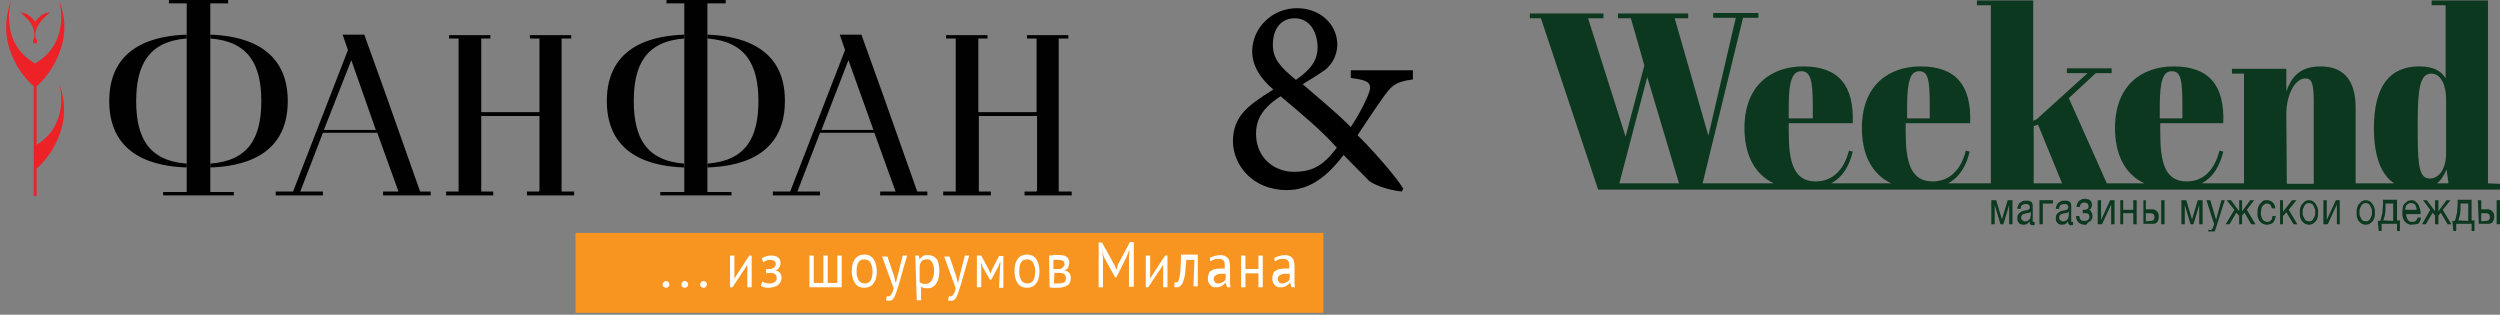 <?xml version="1.0" encoding="utf-8"?>
<!-- Generator: Adobe Illustrator 27.0.1, SVG Export Plug-In . SVG Version: 6.00 Build 0)  -->
<svg version="1.1" id="Layer_1" xmlns="http://www.w3.org/2000/svg" xmlns:xlink="http://www.w3.org/1999/xlink" x="0px" y="0px"
	 viewBox="0 0 519.5 65.4" style="enable-background:new 0 0 519.5 65.4;" xml:space="preserve">
<rect x="0" y="0" width="519.5" height="65.4" fill="#808080" stroke="none"/>
<style type="text/css">
	.st0{clip-path:url(#SVGID_00000089575905432320013700000003651021564451188918_);}
	.st1{clip-path:url(#SVGID_00000168107210892663987160000000996334603343672461_);fill:#0B381E;}
	.st2{clip-path:url(#SVGID_00000016790405904698032060000002357690972433774229_);fill:#0B381E;}
	.st3{clip-path:url(#SVGID_00000155129804736746130110000018428224716427543725_);fill:#0B381E;}
	.st4{clip-path:url(#SVGID_00000107553294925331169710000003238629837148862390_);fill:#0B381E;}
	.st5{clip-path:url(#SVGID_00000117648503422405471980000002827855185331875004_);fill:#0B381E;}
	.st6{clip-path:url(#SVGID_00000009561072559078149140000015047866385908858265_);fill:#0B381E;}
	.st7{clip-path:url(#SVGID_00000126290821980144830840000013201239241234528669_);fill:#0B381E;}
	.st8{clip-path:url(#SVGID_00000147197467998161860930000012677920594783093401_);fill:#0B381E;}
	.st9{clip-path:url(#SVGID_00000113349122618751075750000003189074852355976579_);fill:#0B381E;}
	.st10{clip-path:url(#SVGID_00000057829790750837482720000013598413368694570943_);fill:#0B381E;}
	.st11{clip-path:url(#SVGID_00000173119516350872830830000012591830765645234594_);fill:#0B381E;}
	.st12{clip-path:url(#SVGID_00000155829575649909812400000011550513010328451504_);fill:#0B381E;}
	.st13{clip-path:url(#SVGID_00000104686571017422846690000017952749689591056256_);fill:#0B381E;}
	.st14{clip-path:url(#SVGID_00000121963757340323996270000001462738579390726017_);fill:#0B381E;}
	.st15{clip-path:url(#SVGID_00000077322383186278296310000015255239686968938910_);fill:#0B381E;}
	.st16{clip-path:url(#SVGID_00000048497100041697125570000002414344455316655514_);fill:#0B381E;}
	.st17{clip-path:url(#SVGID_00000052789815153715817980000006039389772720293773_);fill:#0B381E;}
	.st18{clip-path:url(#SVGID_00000119085786370624687080000011655053482587594123_);fill:#0B381E;}
	.st19{clip-path:url(#SVGID_00000114790275415982076630000005495340447418706828_);fill:#0B381E;}
	.st20{clip-path:url(#SVGID_00000114777625206854735800000004996092829580310460_);fill:#0B381E;}
	.st21{clip-path:url(#SVGID_00000078737382171168209030000009637835971693535367_);fill:#0B381E;}
	.st22{clip-path:url(#SVGID_00000081609995774446685690000001312221996194734749_);fill:#0B381E;}
	.st23{clip-path:url(#SVGID_00000070093832495453886980000016456349057123969713_);fill:#F89521;}
	.st24{clip-path:url(#SVGID_00000067917593465831559580000015089639924900623009_);fill:#010101;}
	.st25{clip-path:url(#SVGID_00000062873483921804557270000003814943677382025377_);fill:#EC2227;}
	.st26{clip-path:url(#SVGID_00000181047608015421542420000000182737169949883277_);fill:#EC2227;}
	.st27{clip-path:url(#SVGID_00000104678487988601636580000006812446505572647042_);fill:#EC2227;}
	.st28{clip-path:url(#SVGID_00000092438674849809424970000012378899553120021434_);}
	.st29{clip-path:url(#SVGID_00000142874588881003889050000014041803319349109408_);fill:#EC2227;}
	.st30{clip-path:url(#SVGID_00000174589476700246673920000016848110106568306086_);fill:#EC2227;}
	.st31{clip-path:url(#SVGID_00000013186730570238735430000003748916298845100970_);fill:#EC2227;}
	.st32{clip-path:url(#SVGID_00000041265928158157853850000004756969789870179474_);fill:#EC2227;}
	.st33{clip-path:url(#SVGID_00000059306608018591950250000007438933300429763737_);fill:#EC2227;}
	.st34{clip-path:url(#SVGID_00000134955095223945724370000014530880246295590302_);fill:#EC2227;}
	.st35{clip-path:url(#SVGID_00000154414487872821039040000002481719375682121384_);fill:#010101;}
	.st36{clip-path:url(#SVGID_00000042730488286011633750000002238969742062711424_);fill:#010101;}
	.st37{clip-path:url(#SVGID_00000019667617695627681890000008174211587263250869_);fill:#010101;}
	.st38{clip-path:url(#SVGID_00000131348177694785197300000001856920794538968708_);fill:#010101;}
	.st39{clip-path:url(#SVGID_00000054966224008723511660000017067409252955274669_);fill:#010101;}
	.st40{clip-path:url(#SVGID_00000163056792333820180650000014424883379813370787_);fill:#010101;}
	.st41{clip-path:url(#SVGID_00000038394248631236953660000015785908969864183717_);fill:#010101;}
	.st42{clip-path:url(#SVGID_00000039127715402347361110000004252636754757530496_);fill:#010101;}
	.st43{clip-path:url(#SVGID_00000031205775409822231250000015952832584127178905_);fill:#010101;}
	.st44{clip-path:url(#SVGID_00000113312665532179760420000015084398117115740040_);fill:#010101;}
	.st45{clip-path:url(#SVGID_00000179613846620198462900000005925141639025214903_);fill:#010101;}
	.st46{clip-path:url(#SVGID_00000020389272048374187280000003891369838416996523_);fill:#010101;}
	.st47{clip-path:url(#SVGID_00000020362453542188300410000001326723286972315533_);fill:#010101;}
	.st48{clip-path:url(#SVGID_00000152263386873371810240000006534765489744518554_);fill:#FFFFFF;}
</style>
<g>
	<g>
		<g>
			<g>
				<defs>
					<rect id="SVGID_1_" x="317.9" y="0.1" width="201.6" height="48"/>
				</defs>
				<clipPath id="SVGID_00000050646284207865078430000012989697887374248071_">
					<use xlink:href="#SVGID_1_"  style="overflow:visible;"/>
				</clipPath>
				<g style="clip-path:url(#SVGID_00000050646284207865078430000012989697887374248071_);">
					<g>
						<g>
							<g>
								<g>
									<defs>
										<rect id="SVGID_00000045591491925107672720000015093674565361921446_" x="317.9" y="0.1" width="201.6" height="48"/>
									</defs>
									<clipPath id="SVGID_00000103982161262328216750000004065674734675506101_">
										<use xlink:href="#SVGID_00000045591491925107672720000015093674565361921446_"  style="overflow:visible;"/>
									</clipPath>
									<path style="clip-path:url(#SVGID_00000103982161262328216750000004065674734675506101_);fill:#0B381E;" d="M517,38.1v-38
										h-11.7v1h2.9v15.2c-0.9-1.6-2.6-2.5-5.5-2.5c-6.1,0-9.4,4.1-9.4,12.8c0,5.9,1.5,9.7,4.2,11.5h-8V22.4
										c0-6.2-2.9-8.6-7.3-8.6c-4.7,0-6.2,2.7-7.1,5.2v-4.7h-11.3v1h2.5v22.8h-8.8c2.6-1.4,3.8-3.8,4.5-6.6l-0.8-0.2
										c-1,4-3.3,6.4-6.8,6.4c-4.6,0-5.5-4.1-5.5-10.2v-1.9H462c0.3-7.8-2.9-11.8-10.3-11.8c-6.6,0-12.2,3.9-12.2,12.8
										c0,5.3,1.9,9.5,6.1,11.5h-7.8l-7.9-17.7l5.6-5.2h3.3v-1h-9.3v1h4.3l-10.6,9.6l-0.7,0.3v-25h-11.7v1h2.9v37h-8.9
										c2.6-1.4,3.8-3.8,4.5-6.6l-0.8-0.2c-1,4-3.4,6.4-6.9,6.4c-4.6,0-5.6-4.1-5.6-10.2v-1.9h13.4c0.3-7.8-2.9-11.8-10.3-11.8
										c-6.6,0-12.2,3.9-12.2,12.8c0,5.3,1.9,9.5,6.1,11.5h-12.5c2.6-1.4,3.8-3.8,4.5-6.6l-0.8-0.2c-1,4-3.4,6.4-6.9,6.4
										c-4.6,0-5.6-4.1-5.6-10.2v-1.9H385c0.3-7.8-2.9-11.8-10.3-11.8c-6.6,0-12.2,3.9-12.2,12.8c0,5.3,1.9,9.5,6.1,11.5h-14.8
										l8.4-34.4h3.2v-1H356v1h4.7L355,28.2l-7-24.4h2.8v-1h-14.6v1h2.7l2.8,9.8l-3.9,14.8L330,3.8h3.2v-1h-15.3v1h2.3l11.9,35.6
										h187.4v-1.2L517,38.1L517,38.1z M448.8,22c0-5.5,0.8-7.2,2.5-7.2c1.9,0,2.2,1.8,2.2,7.2v2.6h-4.7V22z M396.3,22
										c0-5.5,0.8-7.2,2.5-7.2c1.9,0,2.2,1.8,2.2,7.2v2.6h-4.7V22z M371.7,22c0-5.5,0.9-7.2,2.6-7.2c1.9,0,2.4,1.8,2.4,7.2v2.6h-5
										V22L371.7,22z M336.5,38.1l5.8-22.1l6.6,22.1H336.5z M422.6,26.2l0.9-0.3l5,12.2h-5.9V26.2L422.6,26.2z M475.1,23.7
										c0-4.2,1.9-7.4,3.9-7.4c1.2,0,1.8,0.5,1.8,4.9v17h-5.6L475.1,23.7L475.1,23.7z M502.4,25.5c0-7.2,0.5-10.2,2.8-10.2
										c2.1,0,3.1,2.5,3.1,5.3v11.2c0,3.9-1.9,5.3-3.3,5.3c-2,0-2.6-1.7-2.6-9V25.5L502.4,25.5z M508.4,35.2l0.4,2.9h-2.4
										C507.3,37.4,507.9,36.4,508.4,35.2"/>
								</g>
							</g>
						</g>
					</g>
					<g>
						<g>
							<g>
								<g>
									<defs>
										<rect id="SVGID_00000039845062954942983110000018308879197102591165_" x="317.9" y="0.1" width="201.6" height="48"/>
									</defs>
									<clipPath id="SVGID_00000093163103773448687390000007599380677466009011_">
										<use xlink:href="#SVGID_00000039845062954942983110000018308879197102591165_"  style="overflow:visible;"/>
									</clipPath>
									<polygon style="clip-path:url(#SVGID_00000093163103773448687390000007599380677466009011_);fill:#0B381E;" points="
										413.8,41.6 414.8,41.6 416,45.6 416,45.6 417.2,41.6 418.2,41.6 418.2,46.6 417.5,46.6 417.5,42.6 416.3,46.6 415.7,46.6 
										414.5,42.6 414.5,46.6 413.8,46.6 									"/>
								</g>
							</g>
						</g>
					</g>
					<g>
						<g>
							<g>
								<g>
									<defs>
										<rect id="SVGID_00000139272947939858379100000000890854223794173104_" x="317.9" y="0.1" width="201.6" height="48"/>
									</defs>
									<clipPath id="SVGID_00000001626121666032770420000012125731918239061666_">
										<use xlink:href="#SVGID_00000139272947939858379100000000890854223794173104_"  style="overflow:visible;"/>
									</clipPath>
									<path style="clip-path:url(#SVGID_00000001626121666032770420000012125731918239061666_);fill:#0B381E;" d="M420.5,46.7
										c-0.2,0-0.4,0-0.5-0.1c-0.2,0-0.3-0.1-0.4-0.2s-0.2-0.3-0.3-0.4s-0.1-0.4-0.1-0.6c0-0.3,0-0.5,0.1-0.7s0.2-0.3,0.3-0.4
										s0.3-0.2,0.4-0.3s0.3-0.1,0.5-0.2c0.2,0,0.4-0.1,0.5-0.1c0.2,0,0.3,0,0.4-0.1c0.1,0,0.2-0.1,0.3-0.2s0.1-0.2,0.1-0.3
										c0-0.2,0-0.3-0.1-0.4s-0.1-0.2-0.2-0.2c-0.1-0.1-0.2-0.1-0.3-0.1s-0.2,0-0.3,0c-0.3,0-0.5,0.1-0.7,0.2s-0.3,0.4-0.3,0.8
										h-0.7c0-0.3,0.1-0.6,0.2-0.8s0.2-0.4,0.4-0.5c0.2-0.1,0.3-0.2,0.5-0.3s0.4-0.1,0.7-0.1c0.2,0,0.4,0,0.5,0
										c0.2,0,0.3,0.1,0.5,0.2c0.2,0.1,0.3,0.2,0.3,0.4c0.1,0.2,0.1,0.4,0.1,0.7v2.6c0,0.2,0,0.3,0,0.4c0,0.1,0.1,0.1,0.2,0.1
										c0,0,0.1,0,0.2,0v0.6c-0.1,0.1-0.3,0.1-0.5,0.1s-0.3-0.1-0.4-0.2s-0.2-0.3-0.2-0.6c-0.2,0.3-0.4,0.5-0.6,0.6
										C421.1,46.6,420.8,46.7,420.5,46.7 M420.7,46c0.2,0,0.4,0,0.6-0.1s0.3-0.2,0.4-0.3s0.2-0.2,0.2-0.4s0.1-0.3,0.1-0.4V44
										c-0.1,0.1-0.2,0.1-0.3,0.2c-0.1,0-0.3,0.1-0.4,0.1c-0.2,0-0.3,0-0.5,0.1s-0.3,0.1-0.4,0.1s-0.2,0.2-0.3,0.3
										s-0.1,0.3-0.1,0.5c0,0.1,0,0.2,0.1,0.3s0.1,0.2,0.2,0.2s0.2,0.1,0.2,0.1C420.5,46,420.6,46,420.7,46"/>
								</g>
							</g>
						</g>
					</g>
					<g>
						<g>
							<g>
								<g>
									<defs>
										<rect id="SVGID_00000179619920504056941120000001983070320438803337_" x="317.9" y="0.1" width="201.6" height="48"/>
									</defs>
									<clipPath id="SVGID_00000158008412289806466750000002200365180211155617_">
										<use xlink:href="#SVGID_00000179619920504056941120000001983070320438803337_"  style="overflow:visible;"/>
									</clipPath>
									<polygon style="clip-path:url(#SVGID_00000158008412289806466750000002200365180211155617_);fill:#0B381E;" points="
										423.8,41.6 426.6,41.6 426.6,42.3 424.5,42.3 424.5,46.6 423.8,46.6 									"/>
								</g>
							</g>
						</g>
					</g>
					<g>
						<g>
							<g>
								<g>
									<defs>
										<rect id="SVGID_00000002368477989398307800000003789149869708460200_" x="317.9" y="0.1" width="201.6" height="48"/>
									</defs>
									<clipPath id="SVGID_00000104702795718715594810000014877827160260029079_">
										<use xlink:href="#SVGID_00000002368477989398307800000003789149869708460200_"  style="overflow:visible;"/>
									</clipPath>
									<path style="clip-path:url(#SVGID_00000104702795718715594810000014877827160260029079_);fill:#0B381E;" d="M428.5,46.7
										c-0.2,0-0.4,0-0.5-0.1c-0.2,0-0.3-0.1-0.4-0.2s-0.2-0.3-0.3-0.4s-0.1-0.4-0.1-0.6c0-0.3,0-0.5,0.1-0.7s0.2-0.3,0.3-0.4
										s0.3-0.2,0.4-0.3s0.3-0.1,0.5-0.2c0.2,0,0.4-0.1,0.5-0.1c0.2,0,0.3,0,0.4-0.1c0.1,0,0.2-0.1,0.3-0.2s0.1-0.2,0.1-0.3
										c0-0.2,0-0.3-0.1-0.4s-0.1-0.2-0.2-0.2c-0.1-0.1-0.2-0.1-0.3-0.1s-0.2,0-0.3,0c-0.3,0-0.5,0.1-0.7,0.2s-0.3,0.4-0.3,0.8
										h-0.7c0-0.3,0.1-0.6,0.2-0.8s0.2-0.4,0.4-0.5c0.2-0.1,0.3-0.2,0.5-0.3s0.4-0.1,0.7-0.1c0.2,0,0.4,0,0.5,0
										c0.2,0,0.3,0.1,0.5,0.2c0.2,0.1,0.3,0.2,0.3,0.4c0.1,0.2,0.1,0.4,0.1,0.7v2.6c0,0.2,0,0.3,0,0.4c0,0.1,0.1,0.1,0.2,0.1
										c0,0,0.1,0,0.2,0v0.6c-0.1,0.1-0.3,0.1-0.5,0.1s-0.3-0.1-0.4-0.2s-0.2-0.3-0.2-0.6c-0.2,0.3-0.4,0.5-0.6,0.6
										C429,46.6,428.8,46.7,428.5,46.7 M428.6,46c0.2,0,0.4,0,0.6-0.1s0.3-0.2,0.4-0.3s0.2-0.2,0.2-0.4s0.1-0.3,0.1-0.4V44
										c-0.1,0.1-0.2,0.1-0.3,0.2c-0.1,0-0.3,0.1-0.4,0.1c-0.2,0-0.3,0-0.5,0.1s-0.3,0.1-0.4,0.1s-0.2,0.2-0.3,0.3
										c-0.1,0.1-0.1,0.3-0.1,0.5c0,0.1,0,0.2,0.1,0.3c0,0.1,0.1,0.2,0.2,0.2s0.2,0.1,0.2,0.1C428.4,46,428.5,46,428.6,46"/>
								</g>
							</g>
						</g>
					</g>
					<g>
						<g>
							<g>
								<g>
									<defs>
										<rect id="SVGID_00000104694838779780883160000009703976470044849539_" x="317.9" y="0.1" width="201.6" height="48"/>
									</defs>
									<clipPath id="SVGID_00000103964991420020209720000008072395770427829386_">
										<use xlink:href="#SVGID_00000104694838779780883160000009703976470044849539_"  style="overflow:visible;"/>
									</clipPath>
									<path style="clip-path:url(#SVGID_00000103964991420020209720000008072395770427829386_);fill:#0B381E;" d="M433.2,46.7
										c-0.5,0-1-0.2-1.3-0.5s-0.5-0.7-0.5-1.3h0.7c0,0.4,0.1,0.6,0.3,0.8s0.5,0.2,0.8,0.2s0.6-0.1,0.7-0.2s0.3-0.4,0.3-0.6
										c0-0.2-0.1-0.5-0.2-0.6s-0.3-0.2-0.7-0.2h-0.5v-0.7h0.4c0.2,0,0.4-0.1,0.6-0.2c0.2-0.1,0.2-0.3,0.2-0.6
										c0-0.2-0.1-0.3-0.2-0.5c-0.1-0.1-0.4-0.2-0.6-0.2c-0.1,0-0.2,0-0.4,0c-0.1,0-0.2,0.1-0.3,0.2c-0.1,0.1-0.2,0.2-0.2,0.3
										c-0.1,0.1-0.1,0.3-0.1,0.4h-0.7c0-0.3,0.1-0.6,0.2-0.8s0.2-0.4,0.4-0.5c0.2-0.1,0.3-0.2,0.5-0.3c0.2,0,0.4-0.1,0.6-0.1
										s0.4,0,0.6,0.1c0.2,0,0.3,0.1,0.5,0.2c0.1,0.1,0.2,0.2,0.3,0.4s0.1,0.4,0.1,0.6c0,0.3-0.1,0.5-0.2,0.7s-0.3,0.3-0.5,0.3
										l0,0c0.1,0,0.2,0.1,0.3,0.1s0.2,0.1,0.2,0.2s0.1,0.2,0.2,0.4s0.1,0.3,0.1,0.5c0,0.3,0,0.5-0.1,0.7s-0.2,0.4-0.4,0.5
										c-0.2,0.1-0.3,0.2-0.5,0.3C433.7,46.7,433.5,46.7,433.2,46.7"/>
								</g>
							</g>
						</g>
					</g>
					<g>
						<g>
							<g>
								<g>
									<defs>
										<rect id="SVGID_00000158711579866196898150000010177309730389283998_" x="317.9" y="0.1" width="201.6" height="48"/>
									</defs>
									<clipPath id="SVGID_00000121999895482231907750000014663373951471848851_">
										<use xlink:href="#SVGID_00000158711579866196898150000010177309730389283998_"  style="overflow:visible;"/>
									</clipPath>
									<polygon style="clip-path:url(#SVGID_00000121999895482231907750000014663373951471848851_);fill:#0B381E;" points="
										435.9,41.6 436.6,41.6 436.6,45.7 438.5,41.6 439.4,41.6 439.4,46.6 438.7,46.6 438.7,42.5 436.8,46.6 435.9,46.6 
																			"/>
								</g>
							</g>
						</g>
					</g>
					<g>
						<g>
							<g>
								<g>
									<defs>
										<rect id="SVGID_00000083057561834870443820000016145175873314332811_" x="317.9" y="0.1" width="201.6" height="48"/>
									</defs>
									<clipPath id="SVGID_00000115487441038769944370000009123066345338486705_">
										<use xlink:href="#SVGID_00000083057561834870443820000016145175873314332811_"  style="overflow:visible;"/>
									</clipPath>
									<polygon style="clip-path:url(#SVGID_00000115487441038769944370000009123066345338486705_);fill:#0B381E;" points="
										440.6,41.6 441.2,41.6 441.2,43.6 443.3,43.6 443.3,41.6 444,41.6 444,46.6 443.3,46.6 443.3,44.3 441.2,44.3 441.2,46.6 
										440.6,46.6 									"/>
								</g>
							</g>
						</g>
					</g>
					<g>
						<g>
							<g>
								<g>
									<defs>
										<rect id="SVGID_00000027601883705779023460000004422101378130993573_" x="317.9" y="0.1" width="201.6" height="48"/>
									</defs>
									<clipPath id="SVGID_00000125586532185898244450000004674302668701289634_">
										<use xlink:href="#SVGID_00000027601883705779023460000004422101378130993573_"  style="overflow:visible;"/>
									</clipPath>
									<path style="clip-path:url(#SVGID_00000125586532185898244450000004674302668701289634_);fill:#0B381E;" d="M445.2,41.6
										h0.7v1.9h1.3c0.4,0,0.7,0.1,1,0.4s0.4,0.6,0.4,1.1s-0.1,0.8-0.3,1.1c-0.2,0.3-0.5,0.4-0.9,0.4h-2v-4.9H445.2z M446.9,45.9
										c0.6,0,0.8-0.3,0.8-0.8s-0.3-0.8-0.8-0.8h-1V46L446.9,45.9L446.9,45.9z M449.1,41.6h0.7v5h-0.7V41.6z"/>
								</g>
							</g>
						</g>
					</g>
					<g>
						<g>
							<g>
								<g>
									<defs>
										<rect id="SVGID_00000008114597551222871470000010477049103409673380_" x="317.9" y="0.1" width="201.6" height="48"/>
									</defs>
									<clipPath id="SVGID_00000050655692468431202260000014720520843284473232_">
										<use xlink:href="#SVGID_00000008114597551222871470000010477049103409673380_"  style="overflow:visible;"/>
									</clipPath>
									<polygon style="clip-path:url(#SVGID_00000050655692468431202260000014720520843284473232_);fill:#0B381E;" points="
										453.3,41.6 454.3,41.6 455.5,45.6 455.5,45.6 456.7,41.6 457.7,41.6 457.7,46.6 457,46.6 457,42.6 455.8,46.6 455.2,46.6 
										454,42.6 454,46.6 453.3,46.6 									"/>
								</g>
							</g>
						</g>
					</g>
					<g>
						<g>
							<g>
								<g>
									<defs>
										<rect id="SVGID_00000174562176719483720400000000567044084952465845_" x="317.9" y="0.1" width="201.6" height="48"/>
									</defs>
									<clipPath id="SVGID_00000090275695617242499800000004420805079730874010_">
										<use xlink:href="#SVGID_00000174562176719483720400000000567044084952465845_"  style="overflow:visible;"/>
									</clipPath>
									<path style="clip-path:url(#SVGID_00000090275695617242499800000004420805079730874010_);fill:#0B381E;" d="M459.3,48.6
										c-0.1,0-0.2,0-0.2,0s-0.2,0-0.2-0.1v-0.8c0.1,0,0.1,0,0.2,0.1c0.1,0,0.1,0,0.2,0s0.2,0,0.3-0.1s0.2-0.2,0.2-0.3l0.3-0.8
										l-1.6-5h0.8l1.2,4.1l0,0l1.1-4.1h0.7l-1.8,5.7c-0.1,0.2-0.2,0.5-0.2,0.6s-0.2,0.3-0.2,0.4s-0.2,0.2-0.3,0.2
										C459.6,48.6,459.5,48.6,459.3,48.6"/>
								</g>
							</g>
						</g>
					</g>
					<g>
						<g>
							<g>
								<g>
									<defs>
										<rect id="SVGID_00000163065080973074723590000001169898448478432913_" x="317.9" y="0.1" width="201.6" height="48"/>
									</defs>
									<clipPath id="SVGID_00000139293227563939410460000017622289641886070658_">
										<use xlink:href="#SVGID_00000163065080973074723590000001169898448478432913_"  style="overflow:visible;"/>
									</clipPath>
									<polygon style="clip-path:url(#SVGID_00000139293227563939410460000017622289641886070658_);fill:#0B381E;" points="
										464.3,43.6 462.7,41.6 463.6,41.6 465.3,43.9 465.3,41.6 465.9,41.6 465.9,43.9 467.6,41.6 468.4,41.6 466.9,43.6 
										468.7,46.6 467.8,46.6 466.4,44.2 465.9,44.8 465.9,46.6 465.3,46.6 465.3,44.8 464.7,44.2 463.3,46.6 462.5,46.6 
																			"/>
								</g>
							</g>
						</g>
					</g>
					<g>
						<g>
							<g>
								<g>
									<defs>
										<rect id="SVGID_00000067205559558413695250000012400730468673957293_" x="317.9" y="0.1" width="201.6" height="48"/>
									</defs>
									<clipPath id="SVGID_00000111876070876454761680000000336093161794073221_">
										<use xlink:href="#SVGID_00000067205559558413695250000012400730468673957293_"  style="overflow:visible;"/>
									</clipPath>
									<path style="clip-path:url(#SVGID_00000111876070876454761680000000336093161794073221_);fill:#0B381E;" d="M471,46.7
										c-0.3,0-0.6-0.1-0.8-0.2s-0.4-0.3-0.6-0.5s-0.3-0.5-0.4-0.8s-0.1-0.7-0.1-1s0-0.7,0.1-1s0.2-0.6,0.4-0.8s0.4-0.4,0.6-0.6
										s0.5-0.2,0.8-0.2c0.2,0,0.4,0,0.7,0.1c0.2,0.1,0.4,0.2,0.5,0.3s0.3,0.3,0.4,0.5s0.2,0.5,0.2,0.8h-0.7
										c-0.1-0.3-0.2-0.6-0.3-0.7c-0.2-0.2-0.4-0.3-0.7-0.3c-0.2,0-0.4,0-0.6,0.2c-0.2,0.1-0.3,0.3-0.4,0.4s-0.2,0.4-0.2,0.6
										c0,0.2-0.1,0.5-0.1,0.7s0,0.5,0.1,0.7c0,0.2,0.1,0.4,0.2,0.6s0.2,0.3,0.4,0.4s0.3,0.2,0.6,0.2c0.3,0,0.6-0.1,0.8-0.3
										c0.2-0.2,0.3-0.5,0.3-0.9h0.7c-0.1,0.6-0.3,1.1-0.6,1.4C472,46.5,471.6,46.7,471,46.7"/>
								</g>
							</g>
						</g>
					</g>
					<g>
						<g>
							<g>
								<g>
									<defs>
										<rect id="SVGID_00000047058513080719315420000006594631000817508740_" x="317.9" y="0.1" width="201.6" height="48"/>
									</defs>
									<clipPath id="SVGID_00000140695131601885113180000013259857152214040216_">
										<use xlink:href="#SVGID_00000047058513080719315420000006594631000817508740_"  style="overflow:visible;"/>
									</clipPath>
									<polygon style="clip-path:url(#SVGID_00000140695131601885113180000013259857152214040216_);fill:#0B381E;" points="
										473.8,41.6 474.4,41.6 474.4,44 476.3,41.6 477.2,41.6 475.6,43.6 477.4,46.6 476.6,46.6 475.1,44.1 474.4,44.9 
										474.4,46.6 473.8,46.6 									"/>
								</g>
							</g>
						</g>
					</g>
					<g>
						<g>
							<g>
								<g>
									<defs>
										<rect id="SVGID_00000172442534699099889140000017162444992017995406_" x="317.9" y="0.1" width="201.6" height="48"/>
									</defs>
									<clipPath id="SVGID_00000161613242982732372280000016483742219582454959_">
										<use xlink:href="#SVGID_00000172442534699099889140000017162444992017995406_"  style="overflow:visible;"/>
									</clipPath>
									<path style="clip-path:url(#SVGID_00000161613242982732372280000016483742219582454959_);fill:#0B381E;" d="M479.8,46.7
										c-0.3,0-0.6-0.1-0.8-0.2s-0.4-0.3-0.6-0.5s-0.3-0.5-0.4-0.8s-0.1-0.7-0.1-1c0-0.4,0-0.7,0.1-1s0.2-0.6,0.4-0.8
										c0.2-0.2,0.4-0.4,0.6-0.6c0.2-0.1,0.5-0.2,0.8-0.2s0.6,0.1,0.8,0.2c0.2,0.1,0.4,0.3,0.6,0.6s0.3,0.5,0.4,0.8s0.1,0.7,0.1,1
										c0,0.4,0,0.7-0.1,1s-0.2,0.6-0.4,0.8s-0.4,0.4-0.6,0.5C480.4,46.6,480.2,46.7,479.8,46.7 M479.8,46c0.2,0,0.3,0,0.5-0.1
										s0.3-0.2,0.4-0.4s0.2-0.4,0.3-0.6c0.1-0.2,0.1-0.5,0.1-0.8s0-0.6-0.1-0.8s-0.2-0.4-0.3-0.6c-0.1-0.2-0.2-0.3-0.4-0.4
										c-0.2-0.1-0.3-0.1-0.5-0.1s-0.3,0-0.5,0.1s-0.3,0.2-0.4,0.4s-0.2,0.4-0.3,0.6c-0.1,0.2-0.1,0.5-0.1,0.8s0,0.6,0.1,0.8
										s0.2,0.4,0.3,0.6c0.1,0.2,0.2,0.3,0.4,0.4C479.5,45.9,479.7,46,479.8,46"/>
								</g>
							</g>
						</g>
					</g>
					<g>
						<g>
							<g>
								<g>
									<defs>
										<rect id="SVGID_00000137126878607778072370000006611129101104296856_" x="317.9" y="0.1" width="201.6" height="48"/>
									</defs>
									<clipPath id="SVGID_00000097484233144600921090000013160818706560743609_">
										<use xlink:href="#SVGID_00000137126878607778072370000006611129101104296856_"  style="overflow:visible;"/>
									</clipPath>
									<polygon style="clip-path:url(#SVGID_00000097484233144600921090000013160818706560743609_);fill:#0B381E;" points="
										482.8,41.6 483.5,41.6 483.5,45.7 485.4,41.6 486.2,41.6 486.2,46.6 485.6,46.6 485.6,42.5 483.7,46.6 482.8,46.6 
																			"/>
								</g>
							</g>
						</g>
					</g>
					<g>
						<g>
							<g>
								<g>
									<defs>
										<rect id="SVGID_00000044137824060789925420000002693082950438707589_" x="317.9" y="0.1" width="201.6" height="48"/>
									</defs>
									<clipPath id="SVGID_00000113312906377013561980000008812068677260681135_">
										<use xlink:href="#SVGID_00000044137824060789925420000002693082950438707589_"  style="overflow:visible;"/>
									</clipPath>
									<path style="clip-path:url(#SVGID_00000113312906377013561980000008812068677260681135_);fill:#0B381E;" d="M491.6,46.7
										c-0.3,0-0.6-0.1-0.8-0.2s-0.4-0.3-0.6-0.5s-0.3-0.5-0.4-0.8s-0.1-0.7-0.1-1c0-0.4,0-0.7,0.1-1s0.2-0.6,0.4-0.8
										c0.2-0.2,0.4-0.4,0.6-0.6c0.2-0.1,0.5-0.2,0.8-0.2s0.6,0.1,0.8,0.2c0.2,0.1,0.4,0.3,0.6,0.6s0.3,0.5,0.4,0.8s0.1,0.7,0.1,1
										c0,0.4,0,0.7-0.1,1s-0.2,0.6-0.4,0.8s-0.4,0.4-0.6,0.5C492.2,46.6,491.9,46.7,491.6,46.7 M491.6,46c0.2,0,0.3,0,0.5-0.1
										s0.3-0.2,0.4-0.4s0.2-0.4,0.3-0.6c0.1-0.2,0.1-0.5,0.1-0.8s0-0.6-0.1-0.8s-0.2-0.4-0.3-0.6s-0.2-0.3-0.4-0.4
										c-0.2-0.1-0.3-0.1-0.5-0.1s-0.3,0-0.5,0.1s-0.3,0.2-0.4,0.4s-0.2,0.4-0.3,0.6c-0.1,0.2-0.1,0.5-0.1,0.8s0,0.6,0.1,0.8
										s0.2,0.4,0.3,0.6s0.2,0.3,0.4,0.4C491.2,45.9,491.4,46,491.6,46"/>
								</g>
							</g>
						</g>
					</g>
					<g>
						<g>
							<g>
								<g>
									<defs>
										<rect id="SVGID_00000023990830368626046490000008434267785193357232_" x="317.9" y="0.1" width="201.6" height="48"/>
									</defs>
									<clipPath id="SVGID_00000108300134213332802400000012412222258790739389_">
										<use xlink:href="#SVGID_00000023990830368626046490000008434267785193357232_"  style="overflow:visible;"/>
									</clipPath>
									<path style="clip-path:url(#SVGID_00000108300134213332802400000012412222258790739389_);fill:#0B381E;" d="M494.1,45.9
										h0.5c0.1-0.1,0.1-0.3,0.2-0.6s0.1-0.5,0.2-0.8s0.1-0.6,0.1-0.9c0-0.3,0.1-0.6,0.1-1v-1.1h2.9v4.3h0.6V48h-0.6v-1.5h-3.2V48
										h-0.6L494.1,45.9L494.1,45.9z M497.3,45.9v-3.6h-1.6v0.4c0,0.3,0,0.6,0,0.9s-0.1,0.6-0.1,0.9s-0.1,0.5-0.2,0.8
										s-0.1,0.4-0.2,0.5L497.3,45.9L497.3,45.9z"/>
								</g>
							</g>
						</g>
					</g>
					<g>
						<g>
							<g>
								<g>
									<defs>
										<rect id="SVGID_00000091011791991529683920000009766404572871458732_" x="317.9" y="0.1" width="201.6" height="48"/>
									</defs>
									<clipPath id="SVGID_00000034792589563355111250000012090904132694469534_">
										<use xlink:href="#SVGID_00000091011791991529683920000009766404572871458732_"  style="overflow:visible;"/>
									</clipPath>
									<path style="clip-path:url(#SVGID_00000034792589563355111250000012090904132694469534_);fill:#0B381E;" d="M501.1,46.7
										c-0.3,0-0.6-0.1-0.8-0.2c-0.2-0.1-0.4-0.3-0.6-0.5s-0.3-0.5-0.4-0.8s-0.1-0.7-0.1-1.1s0.1-0.7,0.1-1s0.2-0.6,0.4-0.8
										c0.2-0.2,0.4-0.4,0.6-0.5s0.5-0.2,0.8-0.2c0.4,0,0.7,0.1,0.9,0.3c0.2,0.2,0.4,0.4,0.6,0.7c0.1,0.3,0.2,0.6,0.3,0.9
										c0.1,0.3,0.1,0.7,0.1,1h-3c0,0.2,0,0.4,0.1,0.6c0.1,0.2,0.1,0.4,0.2,0.5c0.1,0.2,0.2,0.3,0.4,0.4c0.2,0.1,0.3,0.1,0.6,0.1
										c0.3,0,0.5-0.1,0.7-0.2c0.2-0.2,0.3-0.4,0.4-0.7h0.7c-0.1,0.6-0.3,1-0.6,1.3C501.9,46.6,501.5,46.7,501.1,46.7 M502.2,43.6
										c0-0.2-0.1-0.4-0.1-0.5c-0.1-0.2-0.1-0.3-0.2-0.5s-0.2-0.2-0.4-0.3s-0.3-0.1-0.5-0.1s-0.3,0-0.5,0.1s-0.3,0.2-0.4,0.3
										s-0.2,0.3-0.2,0.5c-0.1,0.2-0.1,0.3-0.1,0.5H502.2L502.2,43.6z"/>
								</g>
							</g>
						</g>
					</g>
					<g>
						<g>
							<g>
								<g>
									<defs>
										<rect id="SVGID_00000170977849685441631440000008644839253051837617_" x="317.9" y="0.1" width="201.6" height="48"/>
									</defs>
									<clipPath id="SVGID_00000104669987099015400590000004384889622036931747_">
										<use xlink:href="#SVGID_00000170977849685441631440000008644839253051837617_"  style="overflow:visible;"/>
									</clipPath>
									<polygon style="clip-path:url(#SVGID_00000104669987099015400590000004384889622036931747_);fill:#0B381E;" points="
										505,43.6 503.5,41.6 504.3,41.6 506,43.9 506,41.6 506.7,41.6 506.7,43.9 508.4,41.6 509.2,41.6 507.6,43.6 509.4,46.6 
										508.6,46.6 507.2,44.2 506.7,44.8 506.7,46.6 506,46.6 506,44.8 505.5,44.2 504.1,46.6 503.3,46.6 									"/>
								</g>
							</g>
						</g>
					</g>
					<g>
						<g>
							<g>
								<g>
									<defs>
										<rect id="SVGID_00000069389437013138816840000013814463387249493686_" x="317.9" y="0.1" width="201.6" height="48"/>
									</defs>
									<clipPath id="SVGID_00000155858247327664593990000009060228915488241840_">
										<use xlink:href="#SVGID_00000069389437013138816840000013814463387249493686_"  style="overflow:visible;"/>
									</clipPath>
									<path style="clip-path:url(#SVGID_00000155858247327664593990000009060228915488241840_);fill:#0B381E;" d="M509.6,45.9
										h0.5c0.1-0.1,0.1-0.3,0.2-0.6s0.1-0.5,0.2-0.8s0.1-0.6,0.1-0.9c0-0.3,0.1-0.6,0.1-1v-1.1h2.9v4.3h0.6V48h-0.6v-1.5h-3.2V48
										h-0.6L509.6,45.9L509.6,45.9z M512.9,45.9v-3.6h-1.6v0.4c0,0.3,0,0.6,0,0.9s-0.1,0.6-0.1,0.9c-0.1,0.3-0.1,0.5-0.2,0.8
										s-0.1,0.4-0.2,0.5L512.9,45.9L512.9,45.9z"/>
								</g>
							</g>
						</g>
					</g>
					<g>
						<g>
							<g>
								<g>
									<defs>
										<rect id="SVGID_00000017493439379934312670000008575164749729493689_" x="317.9" y="0.1" width="201.6" height="48"/>
									</defs>
									<clipPath id="SVGID_00000101814971413618881230000000299901712489886613_">
										<use xlink:href="#SVGID_00000017493439379934312670000008575164749729493689_"  style="overflow:visible;"/>
									</clipPath>
									<path style="clip-path:url(#SVGID_00000101814971413618881230000000299901712489886613_);fill:#0B381E;" d="M514.9,41.6
										h0.7v1.9h1.3c0.4,0,0.7,0.1,1,0.4s0.4,0.6,0.4,1.1s-0.1,0.8-0.3,1.1s-0.5,0.4-0.9,0.4h-2L514.9,41.6L514.9,41.6z
										 M516.6,45.9c0.6,0,0.8-0.3,0.8-0.8s-0.3-0.8-0.8-0.8h-1V46L516.6,45.9L516.6,45.9z M518.8,41.6h0.7v5h-0.7V41.6z"/>
								</g>
							</g>
						</g>
					</g>
				</g>
			</g>
		</g>
	</g>
</g>
<g id="FANFAN_logo_1_">
	<g>
		<g>
			<g>
				<g>
					<g>
						<defs>
							<rect id="SVGID_00000034053830464584134240000004056247399733435039_" width="279.3" height="65.4"/>
						</defs>
						<clipPath id="SVGID_00000028290490545188030040000017135819582237508760_">
							<use xlink:href="#SVGID_00000034053830464584134240000004056247399733435039_"  style="overflow:visible;"/>
						</clipPath>
						
							<rect x="119.6" y="48.4" style="clip-path:url(#SVGID_00000028290490545188030040000017135819582237508760_);fill:#F89521;" width="155.4" height="16.6"/>
					</g>
				</g>
			</g>
		</g>
		<g>
			<g>
				<g>
					<g>
						<defs>
							<rect id="SVGID_00000075854459893759002720000005345086680522584987_" width="279.3" height="65.4"/>
						</defs>
						<clipPath id="SVGID_00000042737051356822723990000014649751335823434885_">
							<use xlink:href="#SVGID_00000075854459893759002720000005345086680522584987_"  style="overflow:visible;"/>
						</clipPath>
						<path style="clip-path:url(#SVGID_00000042737051356822723990000014649751335823434885_);fill:#010101;" d="M67.3,27h10.8
							L73,12.5L67.3,27z M79.6,40.6v-0.8h3.2l0,0l-4.4-12.2H67.1l-4.7,12.2h4.7v0.8h-9.8v-0.8h3.6l11.4-29.4l-1.1-3.2h4.5L80.3,20
							l7,19.8h2.2v0.8H79.6L79.6,40.6z"/>
					</g>
				</g>
			</g>
		</g>
		<g>
			<g>
				<g>
					<g>
						<defs>
							<rect id="SVGID_00000113332895082008313010000007752161724966081408_" width="279.3" height="65.4"/>
						</defs>
						<clipPath id="SVGID_00000007399032149804961730000009032697446517150142_">
							<use xlink:href="#SVGID_00000113332895082008313010000007752161724966081408_"  style="overflow:visible;"/>
						</clipPath>
						<polygon style="clip-path:url(#SVGID_00000007399032149804961730000009032697446517150142_);fill:#EC2227;" points="7.3,40.6 
							7.6,40.6 7.6,40.6 						"/>
					</g>
				</g>
			</g>
		</g>
		<g>
			<g>
				<g>
					<g>
						<defs>
							<rect id="SVGID_00000042700418885962055050000012876810008245634982_" width="279.3" height="65.4"/>
						</defs>
						<clipPath id="SVGID_00000129895096262420833600000016051693631626006660_">
							<use xlink:href="#SVGID_00000042700418885962055050000012876810008245634982_"  style="overflow:visible;"/>
						</clipPath>
						<polygon style="clip-path:url(#SVGID_00000129895096262420833600000016051693631626006660_);fill:#EC2227;" points="7.3,40.6 
							7.6,40.6 7.6,40.6 						"/>
					</g>
				</g>
			</g>
		</g>
		<g>
			<g>
				<g>
					<g>
						<defs>
							<rect id="SVGID_00000149367041491041695970000010324501840324917151_" width="279.3" height="65.4"/>
						</defs>
						<clipPath id="SVGID_00000119820927586283633730000016187959799917471637_">
							<use xlink:href="#SVGID_00000149367041491041695970000010324501840324917151_"  style="overflow:visible;"/>
						</clipPath>
						<polygon style="clip-path:url(#SVGID_00000119820927586283633730000016187959799917471637_);fill:#EC2227;" points="7.3,40.6 
							7.6,40.6 7.6,40.6 						"/>
					</g>
				</g>
			</g>
		</g>
		<g>
			<g>
				<g>
					<g>
						<defs>
							<rect id="SVGID_00000046311237096641377260000016980944038311945896_" width="279.3" height="65.4"/>
						</defs>
						<clipPath id="SVGID_00000067926120821549325200000018401879768430082711_">
							<use xlink:href="#SVGID_00000046311237096641377260000016980944038311945896_"  style="overflow:visible;"/>
						</clipPath>
						<g style="clip-path:url(#SVGID_00000067926120821549325200000018401879768430082711_);">
							<g>
								<g>
									<g>
										<g>
											<defs>
												<rect id="SVGID_00000082346156104833142420000011473274715024006334_" width="279.3" height="65.4"/>
											</defs>
											<clipPath id="SVGID_00000028326107363378249460000006138091937039778225_">
												<use xlink:href="#SVGID_00000082346156104833142420000011473274715024006334_"  style="overflow:visible;"/>
											</clipPath>
											<path style="clip-path:url(#SVGID_00000028326107363378249460000006138091937039778225_);fill:#EC2227;" d="M10.4,2.6
												c0,0-1.5,1.1-2.3,2.4C7.3,6.2,7.2,7.6,7.5,8c0.4,0.6,0.1,1,0.1,1H7.3V4.5c0,0,0.3-0.5,1.3-1.3C9.3,2.6,10.4,2.6,10.4,2.6
												"/>
										</g>
									</g>
								</g>
							</g>
							<g>
								<g>
									<g>
										<g>
											<defs>
												<rect id="SVGID_00000076573456331434999060000006069326799115545742_" width="279.3" height="65.4"/>
											</defs>
											<clipPath id="SVGID_00000038377955057680446610000006924859216204370602_">
												<use xlink:href="#SVGID_00000076573456331434999060000006069326799115545742_"  style="overflow:visible;"/>
											</clipPath>
											<polygon style="clip-path:url(#SVGID_00000038377955057680446610000006924859216204370602_);fill:#EC2227;" points="
												7,40.6 7.3,40.6 7.3,40.6 											"/>
										</g>
									</g>
								</g>
							</g>
							<g>
								<g>
									<g>
										<g>
											<defs>
												<rect id="SVGID_00000045602992062016848680000001229279936861177279_" width="279.3" height="65.4"/>
											</defs>
											<clipPath id="SVGID_00000125581233884216531040000010050774156994536611_">
												<use xlink:href="#SVGID_00000045602992062016848680000001229279936861177279_"  style="overflow:visible;"/>
											</clipPath>
											<path style="clip-path:url(#SVGID_00000125581233884216531040000010050774156994536611_);fill:#EC2227;" d="M12.3,17.3
												c0.9,2.5,1.6,6,0.3,10c-1.7,5.2-5,7.7-5,7.7v5.7H7V17.9c0,0-3.3-2.5-5-7.7c-1.3-4-0.6-7.6,0.3-10.1C2.1,0.9,0,9,7.3,13.2
												l0,0c7.3-4.3,5.2-12.4,5-13.1c1,2.6,1.7,6.1,0.3,10.1c-1.7,5.2-5,7.7-5,7.7v12.2C14.2,26,12.7,18.6,12.3,17.3"/>
										</g>
									</g>
								</g>
							</g>
							<g>
								<g>
									<g>
										<g>
											<defs>
												<rect id="SVGID_00000098920725296940393840000008833537881594768516_" width="279.3" height="65.4"/>
											</defs>
											<clipPath id="SVGID_00000052804773407802916930000002644909566368439706_">
												<use xlink:href="#SVGID_00000098920725296940393840000008833537881594768516_"  style="overflow:visible;"/>
											</clipPath>
											<polygon style="clip-path:url(#SVGID_00000052804773407802916930000002644909566368439706_);fill:#EC2227;" points="
												7,40.6 7.3,40.6 7.3,40.6 											"/>
										</g>
									</g>
								</g>
							</g>
							<g>
								<g>
									<g>
										<g>
											<defs>
												<rect id="SVGID_00000031920312851154503150000001954291379111660960_" width="279.3" height="65.4"/>
											</defs>
											<clipPath id="SVGID_00000061470807522393702190000011475121083807019926_">
												<use xlink:href="#SVGID_00000031920312851154503150000001954291379111660960_"  style="overflow:visible;"/>
											</clipPath>
											<polygon style="clip-path:url(#SVGID_00000061470807522393702190000011475121083807019926_);fill:#EC2227;" points="
												7,40.6 7.3,40.6 7.3,40.6 											"/>
										</g>
									</g>
								</g>
							</g>
							<g>
								<g>
									<g>
										<g>
											<defs>
												<rect id="SVGID_00000003105456950543137190000016680292590741953426_" width="279.3" height="65.4"/>
											</defs>
											<clipPath id="SVGID_00000086659725017289573700000012766351538620782219_">
												<use xlink:href="#SVGID_00000003105456950543137190000016680292590741953426_"  style="overflow:visible;"/>
											</clipPath>
											<path style="clip-path:url(#SVGID_00000086659725017289573700000012766351538620782219_);fill:#EC2227;" d="M4.2,2.6
												c0,0,1.5,1.1,2.3,2.4C7.2,6.2,7.3,7.6,7,8C6.7,8.7,7,9,7,9h0.3V4.5C7.3,4.5,7,4,6,3.2C5.2,2.6,4.2,2.6,4.2,2.6"/>
										</g>
									</g>
								</g>
							</g>
							<g>
								<g>
									<g>
										<g>
											<defs>
												<rect id="SVGID_00000179606806510541589790000001228368077796729524_" width="279.3" height="65.4"/>
											</defs>
											<clipPath id="SVGID_00000121240560521019711370000005756868613794541723_">
												<use xlink:href="#SVGID_00000179606806510541589790000001228368077796729524_"  style="overflow:visible;"/>
											</clipPath>
											<path style="clip-path:url(#SVGID_00000121240560521019711370000005756868613794541723_);fill:#010101;" d="M28.5,20.8
												L28.5,20.8L28.5,20.8z"/>
										</g>
									</g>
								</g>
							</g>
							<g>
								<g>
									<g>
										<g>
											<defs>
												<rect id="SVGID_00000092415570113301556310000015537153120257033092_" width="279.3" height="65.4"/>
											</defs>
											<clipPath id="SVGID_00000163071218590528623380000002209978095201963455_">
												<use xlink:href="#SVGID_00000092415570113301556310000015537153120257033092_"  style="overflow:visible;"/>
											</clipPath>
											<path style="clip-path:url(#SVGID_00000163071218590528623380000002209978095201963455_);fill:#010101;" d="M28.5,20.7
												L28.5,20.7L28.5,20.7v-0.1C28.5,20.7,28.5,20.7,28.5,20.7"/>
										</g>
									</g>
								</g>
							</g>
							<g>
								<g>
									<g>
										<g>
											<defs>
												<rect id="SVGID_00000124872713375383076310000018050192085166299266_" width="279.3" height="65.4"/>
											</defs>
											<clipPath id="SVGID_00000168116146081600735730000014939869212560140687_">
												<use xlink:href="#SVGID_00000124872713375383076310000018050192085166299266_"  style="overflow:visible;"/>
											</clipPath>
											<path style="clip-path:url(#SVGID_00000168116146081600735730000014939869212560140687_);fill:#010101;" d="M44.1,40.6
												h-5.5l0,0H44.1C44.2,40.6,44.2,40.6,44.1,40.6"/>
										</g>
									</g>
								</g>
							</g>
							<g>
								<g>
									<g>
										<g>
											<defs>
												<rect id="SVGID_00000106129551211793559210000017810843950058640537_" width="279.3" height="65.4"/>
											</defs>
											<clipPath id="SVGID_00000111907656576085515180000011919871505235516075_">
												<use xlink:href="#SVGID_00000106129551211793559210000017810843950058640537_"  style="overflow:visible;"/>
											</clipPath>
											<path style="clip-path:url(#SVGID_00000111907656576085515180000011919871505235516075_);fill:#010101;" d="M38.8,8V7.2
												C32.9,7.4,22.7,9.1,22.7,21l0,0c0,11.9,10.2,13.6,16.1,13.8V34c-8-0.6-10.5-5.5-10.5-13l0,0C28.3,13.5,30.9,8.6,38.8,8
												 M43.7,7.2V8c8,0.6,10.6,5.5,10.6,13l0,0c0,7.6-2.6,12.4-10.6,13v0.8c5.9-0.2,16.1-1.9,16.1-13.8l0,0
												C59.8,9.2,49.6,7.4,43.7,7.2"/>
										</g>
									</g>
								</g>
							</g>
							<g>
								<g>
									<g>
										<g>
											<defs>
												<rect id="SVGID_00000083070641714428044550000001024461480339792028_" width="279.3" height="65.4"/>
											</defs>
											<clipPath id="SVGID_00000026875569099604711850000002673501332852453250_">
												<use xlink:href="#SVGID_00000083070641714428044550000001024461480339792028_"  style="overflow:visible;"/>
											</clipPath>
											<polygon style="clip-path:url(#SVGID_00000026875569099604711850000002673501332852453250_);fill:#010101;" points="
												48.6,39.9 48.6,40.6 33.9,40.6 33.9,39.9 38.8,39.9 38.8,0.7 35.1,0.7 35.1,0 47.4,0 47.4,0.7 43.7,0.7 43.7,39.9 
																							"/>
										</g>
									</g>
								</g>
							</g>
							<g>
								<g>
									<g>
										<g>
											<defs>
												<rect id="SVGID_00000013176223719268682980000017015219224224357296_" width="279.3" height="65.4"/>
											</defs>
											<clipPath id="SVGID_00000042704800445978619020000010909000523215145388_">
												<use xlink:href="#SVGID_00000013176223719268682980000017015219224224357296_"  style="overflow:visible;"/>
											</clipPath>
											<path style="clip-path:url(#SVGID_00000042704800445978619020000010909000523215145388_);fill:#010101;" d="M119.3,39.8
												v0.8h-9.8v-0.8h2.5c0-0.1,0-0.1,0.1-0.2V24.1H100v15.7h2.5v0.8h-9.8v-0.8h2.6l0,0V8h-2V7.3h8.6V8H100v15.3h12.1V8h-2V7.3
												h8.6V8h-2v31.8H119.3L119.3,39.8z"/>
										</g>
									</g>
								</g>
							</g>
							<g>
								<g>
									<g>
										<g>
											<defs>
												<rect id="SVGID_00000045593989787938416940000002096992874958465972_" width="279.3" height="65.4"/>
											</defs>
											<clipPath id="SVGID_00000076600486797502171720000006001890940261202307_">
												<use xlink:href="#SVGID_00000045593989787938416940000002096992874958465972_"  style="overflow:visible;"/>
											</clipPath>
											<path style="clip-path:url(#SVGID_00000076600486797502171720000006001890940261202307_);fill:#010101;" d="M190.6,39.8
												l-7-19.8L179,7.2h-4.5l1.1,3.2l-11.4,29.4h-3.6v0.8h9.8v-0.8h-4.7l4.7-12.2h11.3l4.4,12.2l0,0h-3.2v0.8h9.8v-0.8H190.6
												L190.6,39.8z M170.7,27l5.6-14.5l5.2,14.5H170.7z"/>
										</g>
									</g>
								</g>
							</g>
							<g>
								<g>
									<g>
										<g>
											<defs>
												<rect id="SVGID_00000168074647953833611260000017241752857562777492_" width="279.3" height="65.4"/>
											</defs>
											<clipPath id="SVGID_00000021112994920504361490000005640516794321452197_">
												<use xlink:href="#SVGID_00000168074647953833611260000017241752857562777492_"  style="overflow:visible;"/>
											</clipPath>
											<path style="clip-path:url(#SVGID_00000021112994920504361490000005640516794321452197_);fill:#010101;" d="M131.9,20.8
												L131.9,20.8L131.9,20.8z"/>
										</g>
									</g>
								</g>
							</g>
							<g>
								<g>
									<g>
										<g>
											<defs>
												<rect id="SVGID_00000074424166902739713670000016417260345188187577_" width="279.3" height="65.4"/>
											</defs>
											<clipPath id="SVGID_00000021798803079173434870000007572956626069662863_">
												<use xlink:href="#SVGID_00000074424166902739713670000016417260345188187577_"  style="overflow:visible;"/>
											</clipPath>
											<path style="clip-path:url(#SVGID_00000021798803079173434870000007572956626069662863_);fill:#010101;" d="M131.9,20.7
												L131.9,20.7L131.9,20.7v-0.1C131.9,20.7,131.9,20.7,131.9,20.7"/>
										</g>
									</g>
								</g>
							</g>
							<g>
								<g>
									<g>
										<g>
											<defs>
												<rect id="SVGID_00000099624544914488548010000006069875867940122775_" width="279.3" height="65.4"/>
											</defs>
											<clipPath id="SVGID_00000163757566813164097940000011163848572013290918_">
												<use xlink:href="#SVGID_00000099624544914488548010000006069875867940122775_"  style="overflow:visible;"/>
											</clipPath>
											<path style="clip-path:url(#SVGID_00000163757566813164097940000011163848572013290918_);fill:#010101;" d="M147.5,40.6
												H142l0,0H147.5L147.5,40.6"/>
										</g>
									</g>
								</g>
							</g>
							<g>
								<g>
									<g>
										<g>
											<defs>
												<rect id="SVGID_00000144321418075476998680000013041784793538482094_" width="279.3" height="65.4"/>
											</defs>
											<clipPath id="SVGID_00000081620527118559505610000005869877654745399219_">
												<use xlink:href="#SVGID_00000144321418075476998680000013041784793538482094_"  style="overflow:visible;"/>
											</clipPath>
											<path style="clip-path:url(#SVGID_00000081620527118559505610000005869877654745399219_);fill:#010101;" d="M142.2,8V7.2
												c-5.9,0.2-16.1,1.9-16.1,13.8l0,0c0,11.9,10.2,13.6,16.1,13.8V34c-8-0.6-10.5-5.5-10.5-13l0,0
												C131.7,13.5,134.2,8.6,142.2,8 M147,7.2V8c8,0.6,10.6,5.5,10.6,13l0,0c0,7.6-2.6,12.4-10.6,13v0.8
												c5.9-0.2,16.1-1.9,16.1-13.8l0,0C163.2,9.2,152.9,7.4,147,7.2"/>
										</g>
									</g>
								</g>
							</g>
							<g>
								<g>
									<g>
										<g>
											<defs>
												<rect id="SVGID_00000182487159950985599850000017063325329628416153_" width="279.3" height="65.4"/>
											</defs>
											<clipPath id="SVGID_00000069396319348038405680000010839377418396895131_">
												<use xlink:href="#SVGID_00000182487159950985599850000017063325329628416153_"  style="overflow:visible;"/>
											</clipPath>
											<polygon style="clip-path:url(#SVGID_00000069396319348038405680000010839377418396895131_);fill:#010101;" points="
												152,39.9 152,40.6 137.2,40.6 137.2,39.9 142.2,39.9 142.2,0.7 138.5,0.7 138.5,0 150.8,0 150.8,0.7 147,0.7 147,39.9 
																							"/>
										</g>
									</g>
								</g>
							</g>
							<g>
								<g>
									<g>
										<g>
											<defs>
												<rect id="SVGID_00000004546607946214070140000012515282653749451942_" width="279.3" height="65.4"/>
											</defs>
											<clipPath id="SVGID_00000102522045288588301490000014758960985239021980_">
												<use xlink:href="#SVGID_00000004546607946214070140000012515282653749451942_"  style="overflow:visible;"/>
											</clipPath>
											<path style="clip-path:url(#SVGID_00000102522045288588301490000014758960985239021980_);fill:#010101;" d="M222.7,39.8
												v0.8h-9.8v-0.8h2.5c0-0.1,0-0.1,0.1-0.2V24.1h-12.1v15.7h2.5v0.8H196v-0.8h2.6l0,0V8h-2V7.3h8.6V8h-1.9v15.3h12.1V8h-2
												V7.3h8.6V8h-2v31.8H222.7L222.7,39.8z"/>
										</g>
									</g>
								</g>
							</g>
							<g>
								<g>
									<g>
										<g>
											<defs>
												<rect id="SVGID_00000103244889604738973110000000881331377768695719_" width="279.3" height="65.4"/>
											</defs>
											<clipPath id="SVGID_00000020377604996297613660000009992338657614889101_">
												<use xlink:href="#SVGID_00000103244889604738973110000000881331377768695719_"  style="overflow:visible;"/>
											</clipPath>
											<path style="clip-path:url(#SVGID_00000020377604996297613660000009992338657614889101_);fill:#FFFFFF;" d="M137.7,59.1
												c0-0.2,0.1-0.4,0.2-0.5s0.3-0.2,0.5-0.2s0.4,0.1,0.5,0.2c0.1,0.1,0.2,0.3,0.2,0.5s-0.1,0.4-0.2,0.5
												c-0.1,0.1-0.3,0.2-0.5,0.2s-0.4-0.1-0.5-0.2C137.8,59.5,137.7,59.4,137.7,59.1 M141.6,59.1c0-0.2,0.1-0.4,0.2-0.5
												s0.3-0.2,0.5-0.2s0.4,0.1,0.5,0.2c0.1,0.1,0.2,0.3,0.2,0.5s-0.1,0.4-0.2,0.5c-0.1,0.1-0.3,0.2-0.5,0.2s-0.4-0.1-0.5-0.2
												C141.7,59.5,141.6,59.4,141.6,59.1 M145.5,59.1c0-0.2,0.1-0.4,0.2-0.5s0.3-0.2,0.5-0.2s0.4,0.1,0.5,0.2
												c0.1,0.1,0.2,0.3,0.2,0.5s-0.1,0.4-0.2,0.5c-0.1,0.1-0.3,0.2-0.5,0.2s-0.4-0.1-0.5-0.2C145.5,59.5,145.5,59.4,145.5,59.1
												 M155.3,55.8V55l0,0l-0.5,0.8l-2.6,3.9h-0.5v-6.6h0.9v4v0.8l0,0l0.5-0.8l2.6-4h0.5v6.6h-0.9V55.8L155.3,55.8z
												 M159.2,56.8v-0.9h0.8c0.1,0,0.3,0,0.4-0.1c0.1,0,0.3-0.1,0.4-0.2c0.1-0.1,0.2-0.2,0.3-0.3s0.1-0.3,0.1-0.4
												c0-0.3-0.1-0.6-0.3-0.7c-0.2-0.1-0.5-0.2-0.9-0.2c-0.3,0-0.6,0-0.8,0.2c-0.3,0.1-0.5,0.2-0.6,0.3l-0.3-0.8
												c0.2-0.2,0.5-0.3,0.8-0.4c0.3-0.1,0.7-0.2,1.1-0.2c1.3,0,2,0.5,2,1.6c0,0.3-0.1,0.6-0.3,0.9s-0.4,0.5-0.8,0.6l0,0
												c0.5,0.1,0.8,0.3,1,0.5c0.2,0.3,0.3,0.6,0.3,1.1c0,0.3-0.1,0.5-0.2,0.8c-0.1,0.2-0.3,0.4-0.5,0.6
												c-0.2,0.2-0.5,0.3-0.8,0.4s-0.7,0.2-1.1,0.2c-0.4,0-0.7,0-1-0.1s-0.5-0.2-0.7-0.3l0.3-0.9c0.2,0.1,0.4,0.2,0.7,0.3
												s0.5,0.1,0.8,0.1c0.5,0,0.8-0.1,1.1-0.3s0.4-0.5,0.4-0.8s-0.1-0.6-0.3-0.8s-0.6-0.3-1.2-0.3L159.2,56.8L159.2,56.8
												L159.2,56.8z M168.2,59.7v-6.6h0.9v5.7h2v-5.7h0.9v5.7h2v-5.7h0.9v6.6H168.2z M177,56.4c0-1.1,0.2-2,0.7-2.6
												c0.4-0.6,1.1-0.9,1.9-0.9c0.4,0,0.8,0.1,1.1,0.2c0.3,0.2,0.6,0.4,0.8,0.7s0.4,0.7,0.5,1.1c0.1,0.4,0.2,0.9,0.2,1.4
												c0,1.1-0.2,2-0.7,2.6c-0.4,0.6-1.1,0.9-1.9,0.9c-0.4,0-0.8-0.1-1.1-0.2c-0.3-0.2-0.6-0.4-0.8-0.7s-0.4-0.7-0.5-1.1
												C177.1,57.4,177,56.9,177,56.4 M179.6,53.9c-1.1,0-1.6,0.8-1.6,2.5c0,0.3,0,0.7,0.1,1s0.2,0.6,0.3,0.8s0.3,0.4,0.5,0.5
												s0.5,0.2,0.8,0.2c1.1,0,1.6-0.8,1.6-2.5c0-0.3,0-0.7-0.1-1s-0.2-0.6-0.3-0.8s-0.3-0.4-0.5-0.5
												C180.2,54,179.9,53.9,179.6,53.9 M185.8,57.4l0.3,1.3h0.1l0.3-1.3l1.1-4.3h0.9l-1.7,5.9c-0.1,0.4-0.3,0.9-0.4,1.3
												c-0.1,0.4-0.3,0.8-0.4,1.1s-0.3,0.6-0.5,0.8s-0.4,0.3-0.7,0.3s-0.5,0-0.7-0.1l0.2-0.9c0.1,0,0.2,0.1,0.3,0.1
												c0.2,0,0.4-0.1,0.6-0.4s0.4-0.7,0.5-1.3l-2.4-6.6h1.1L185.8,57.4z M190.2,53.1h0.7l0.2,0.8l0,0c0.2-0.3,0.4-0.5,0.7-0.7
												s0.6-0.2,1-0.2c0.8,0,1.4,0.3,1.8,0.8c0.4,0.5,0.6,1.4,0.6,2.6c0,0.5-0.1,1.1-0.2,1.5s-0.3,0.8-0.5,1.1s-0.5,0.5-0.8,0.7
												s-0.7,0.2-1.1,0.2c-0.3,0-0.5,0-0.7-0.1c-0.2,0-0.3-0.1-0.5-0.2v2.8h-0.9L190.2,53.1L190.2,53.1L190.2,53.1z M192.5,53.9
												c-0.4,0-0.7,0.1-0.9,0.3s-0.4,0.6-0.5,1.1v3.3c0.1,0.1,0.3,0.2,0.5,0.3s0.4,0.1,0.7,0.1c0.5,0,1-0.2,1.3-0.7
												s0.5-1.1,0.5-2c0-0.3,0-0.7-0.1-1s-0.1-0.5-0.3-0.8s-0.3-0.4-0.5-0.5C193.1,53.9,192.8,53.9,192.5,53.9 M198.7,57.4
												l0.3,1.3h0.1l0.3-1.3l1.1-4.3h0.9l-1.7,5.9c-0.1,0.4-0.3,0.9-0.4,1.3c-0.1,0.4-0.3,0.8-0.4,1.1s-0.3,0.6-0.5,0.8
												s-0.4,0.3-0.7,0.3s-0.5,0-0.7-0.1l0.2-0.9c0.1,0,0.2,0.1,0.3,0.1c0.2,0,0.4-0.1,0.6-0.4s0.4-0.7,0.5-1.3l-2.4-6.6h1.1
												L198.7,57.4z M207.8,55.8l0.1-1.3h-0.1l-0.4,1l-1.4,2.6h-0.3l-1.5-2.6l-0.4-1l0,0l0.1,1.2v4H203v-6.6h0.9l1.6,3l0.3,0.8
												l0,0l0.3-0.8l1.5-2.9h0.9v6.6h-0.9L207.8,55.8L207.8,55.8z M210.8,56.4c0-1.1,0.2-2,0.7-2.6c0.4-0.6,1.1-0.9,1.9-0.9
												c0.4,0,0.8,0.1,1.1,0.2c0.3,0.2,0.6,0.4,0.8,0.7s0.4,0.7,0.5,1.1c0.1,0.4,0.2,0.9,0.2,1.4c0,1.1-0.2,2-0.7,2.6
												c-0.4,0.6-1.1,0.9-1.9,0.9c-0.4,0-0.8-0.1-1.1-0.2c-0.3-0.2-0.6-0.4-0.8-0.7s-0.4-0.7-0.5-1.1
												C210.9,57.4,210.8,56.9,210.8,56.4 M213.4,53.9c-1.1,0-1.6,0.8-1.6,2.5c0,0.3,0,0.7,0.1,1s0.2,0.6,0.3,0.8
												s0.3,0.4,0.5,0.5s0.5,0.2,0.8,0.2c1.1,0,1.6-0.8,1.6-2.5c0-0.3,0-0.7-0.1-1s-0.2-0.6-0.3-0.8s-0.3-0.4-0.5-0.5
												C213.9,53.9,213.7,53.9,213.4,53.9 M218,53.1c0.3,0,0.6,0,0.9-0.1s0.7,0,1.1,0c0.8,0,1.3,0.1,1.7,0.4
												c0.3,0.3,0.5,0.7,0.5,1.2c0,0.3-0.1,0.6-0.2,0.9s-0.4,0.5-0.8,0.7l0,0c0.5,0.1,0.8,0.3,1,0.5c0.2,0.3,0.3,0.6,0.3,1.1
												c0,0.7-0.2,1.2-0.7,1.5s-1.1,0.5-2,0.5c-0.3,0-0.6,0-0.9,0c-0.3,0-0.5,0-0.8-0.1L218,53.1L218,53.1L218,53.1z
												 M220.1,55.9c0.1,0,0.3,0,0.4-0.1c0.1,0,0.3-0.1,0.3-0.2c0.1-0.1,0.2-0.2,0.3-0.3s0.1-0.3,0.1-0.4c0-0.3-0.1-0.6-0.3-0.7
												c-0.2-0.1-0.5-0.2-1-0.2c-0.3,0-0.5,0-0.6,0s-0.3,0-0.4,0v1.9H220.1L220.1,55.9z M219,58.9c0.2,0,0.3,0,0.4,0
												c0.1,0,0.3,0,0.5,0c0.5,0,0.9-0.1,1.2-0.2c0.3-0.2,0.4-0.5,0.4-0.9c0-0.3-0.1-0.6-0.3-0.8s-0.6-0.3-1.1-0.3h-1L219,58.9
												L219,58.9z M234.6,53.5l0.1-1.4h-0.1l-0.5,1.3l-2.1,4.2h-0.3l-2.3-4.2l-0.4-1.3l0,0l0.2,1.4v6.2h-0.9v-9.3h0.7l2.6,4.7
												l0.4,1l0,0l0.3-1.1l2.5-4.7h0.8v9.3h-1V53.5L234.6,53.5L234.6,53.5z M241.7,55.8V55l0,0l-0.5,0.8l-2.6,3.9h-0.5v-6.6h0.9
												v4v0.8l0,0l0.5-0.8l2.6-4h0.5v6.6h-0.9V55.8L241.7,55.8z M248.2,54h-1.7c0,0.4,0,0.8-0.1,1.2c0,0.4-0.1,0.9-0.1,1.3
												c0,0.4-0.1,0.8-0.2,1.2s-0.2,0.7-0.3,1s-0.3,0.5-0.5,0.7s-0.4,0.3-0.6,0.3c-0.2,0-0.3,0-0.4,0c-0.1,0-0.2,0-0.3-0.1
												l0.1-0.9c0.1,0,0.2,0,0.3,0c0.2,0,0.3-0.1,0.4-0.2c0.1-0.2,0.2-0.4,0.3-0.9c0.1-0.4,0.2-1,0.2-1.8
												c0.1-0.8,0.1-1.7,0.1-2.9h3.5v6.6H248L248.2,54L248.2,54L248.2,54z M251.4,53.6c0.3-0.2,0.7-0.3,1-0.4
												c0.4-0.1,0.8-0.2,1.2-0.2s0.7,0.1,1,0.2c0.2,0.1,0.4,0.3,0.6,0.5s0.2,0.4,0.3,0.7c0,0.2,0.1,0.5,0.1,0.7c0,0.5,0,1,0,1.5
												s0,1,0,1.4c0,0.3,0,0.6,0,0.9s0.1,0.5,0.1,0.8H255l-0.3-0.9h-0.1c-0.1,0.1-0.2,0.2-0.3,0.3s-0.2,0.2-0.4,0.3
												s-0.3,0.2-0.5,0.2c-0.2,0.1-0.4,0.1-0.7,0.1s-0.5,0-0.7-0.1s-0.4-0.2-0.5-0.4c-0.2-0.2-0.3-0.3-0.4-0.6
												c-0.1-0.2-0.1-0.5-0.1-0.8c0-0.4,0.1-0.7,0.2-1s0.3-0.5,0.6-0.6c0.3-0.2,0.5-0.3,0.9-0.3c0.3-0.1,0.8-0.1,1.2-0.1h0.3
												c0.1,0,0.2,0,0.3,0c0-0.3,0-0.5,0-0.7c0-0.5-0.1-0.8-0.3-1s-0.5-0.3-0.9-0.3c-0.1,0-0.3,0-0.4,0s-0.3,0-0.5,0.1
												s-0.3,0.1-0.5,0.2c-0.1,0.1-0.3,0.1-0.4,0.2L251.4,53.6z M253.1,58.9c0.2,0,0.4,0,0.6-0.1c0.2-0.1,0.3-0.2,0.5-0.2
												c0.1-0.1,0.2-0.2,0.3-0.3s0.1-0.2,0.2-0.3v-1.1c-0.1,0-0.2,0-0.3,0s-0.2,0-0.3,0c-0.2,0-0.5,0-0.7,0s-0.4,0.1-0.6,0.2
												c-0.2,0.1-0.3,0.2-0.4,0.3c-0.1,0.2-0.2,0.3-0.2,0.5c0,0.3,0.1,0.5,0.3,0.8C252.5,58.8,252.8,58.9,253.1,58.9
												 M261.5,56.8h-2.7v2.9h-0.9v-6.6h0.9v2.8h2.7v-2.8h0.9v6.6h-0.9V56.8z M264.8,53.6c0.3-0.2,0.7-0.3,1-0.4
												c0.4-0.1,0.8-0.2,1.2-0.2c0.4,0,0.7,0.1,1,0.2c0.3,0.1,0.4,0.3,0.6,0.5s0.2,0.4,0.3,0.7c0,0.2,0.1,0.5,0.1,0.7
												c0,0.5,0,1,0,1.5s0,1,0,1.4c0,0.3,0,0.6,0,0.9c0,0.3,0.1,0.5,0.1,0.8h-0.7l-0.3-0.9H268c-0.1,0.1-0.2,0.2-0.3,0.3
												c-0.1,0.1-0.2,0.2-0.4,0.3c-0.2,0.1-0.3,0.2-0.5,0.2c-0.2,0.1-0.4,0.1-0.7,0.1s-0.5,0-0.7-0.1s-0.4-0.2-0.5-0.4
												c-0.2-0.2-0.3-0.3-0.4-0.6c-0.1-0.2-0.1-0.5-0.1-0.8c0-0.4,0.1-0.7,0.2-1s0.3-0.5,0.6-0.6c0.3-0.2,0.5-0.3,0.9-0.3
												c0.3-0.1,0.8-0.1,1.2-0.1h0.3c0.1,0,0.2,0,0.3,0c0-0.3,0-0.5,0-0.7c0-0.5-0.1-0.8-0.3-1s-0.5-0.3-0.9-0.3
												c-0.1,0-0.3,0-0.4,0c-0.2,0-0.3,0-0.5,0.1c-0.2,0-0.3,0.1-0.5,0.2c-0.1,0.1-0.3,0.1-0.4,0.2L264.8,53.6z M266.4,58.9
												c0.2,0,0.4,0,0.6-0.1s0.3-0.2,0.5-0.2c0.1-0.1,0.2-0.2,0.3-0.3c0.1-0.1,0.1-0.2,0.2-0.3v-1.1c-0.1,0-0.2,0-0.3,0
												c-0.1,0-0.2,0-0.3,0c-0.2,0-0.5,0-0.7,0s-0.4,0.1-0.6,0.2c-0.2,0.1-0.3,0.2-0.4,0.3c-0.1,0.2-0.2,0.3-0.2,0.5
												c0,0.3,0.1,0.5,0.3,0.8C265.9,58.8,266.1,58.9,266.4,58.9"/>
										</g>
									</g>
								</g>
							</g>
						</g>
					</g>
				</g>
			</g>
		</g>
	</g>
</g>
<g>
	<path d="M293.6,16.5c-3.9,0.5-4.6,1.5-6.5,4.2c-1.5,2.1-3,4.4-5,7.4c2.4,2.3,7.9,8.4,9.5,11.1l-0.3,0.6c-3.1-0.3-6.2-1.6-6.9-2.3
		c-0.7-0.8-3.4-3.4-5.2-5.3c-4.1,5.4-7.8,7.3-11.8,7.3c-7.2,0-11.2-5.3-11.2-10.2c0.1-5.2,3-7.3,8.4-10.7c-2.7-2.3-4.4-4.9-4.4-8
		c0.1-5,4.3-8.9,9.3-8.9c4.7,0,8.4,3.2,8.4,7.7c-0.1,2.3-1.2,4-2.4,5c-1.1,0.8-2.8,1.9-4.8,3.1c1.8,1.6,6.5,5.4,10,8.9
		c1.3-2,2.4-3.9,3.5-6.4c1.1-2.6,0.6-3.3-3.5-3.8v-1.6h12.9V16.5z M268.8,35.7c3.9,0,6.1-1.2,9-5c-2.9-3.3-6.8-6.6-11.7-10.7
		c-4,2.6-5.1,5-5.1,7.9C261.1,33.2,265.2,35.7,268.8,35.7z M269,3.8c-2.8,0-4.5,2.2-4.5,5.5c0,2.9,1.5,4.6,4.8,7.3
		c3.1-2.2,4.5-4,4.5-6.9C273.7,6.5,272.1,3.8,269,3.8z"/>
</g>
</svg>
